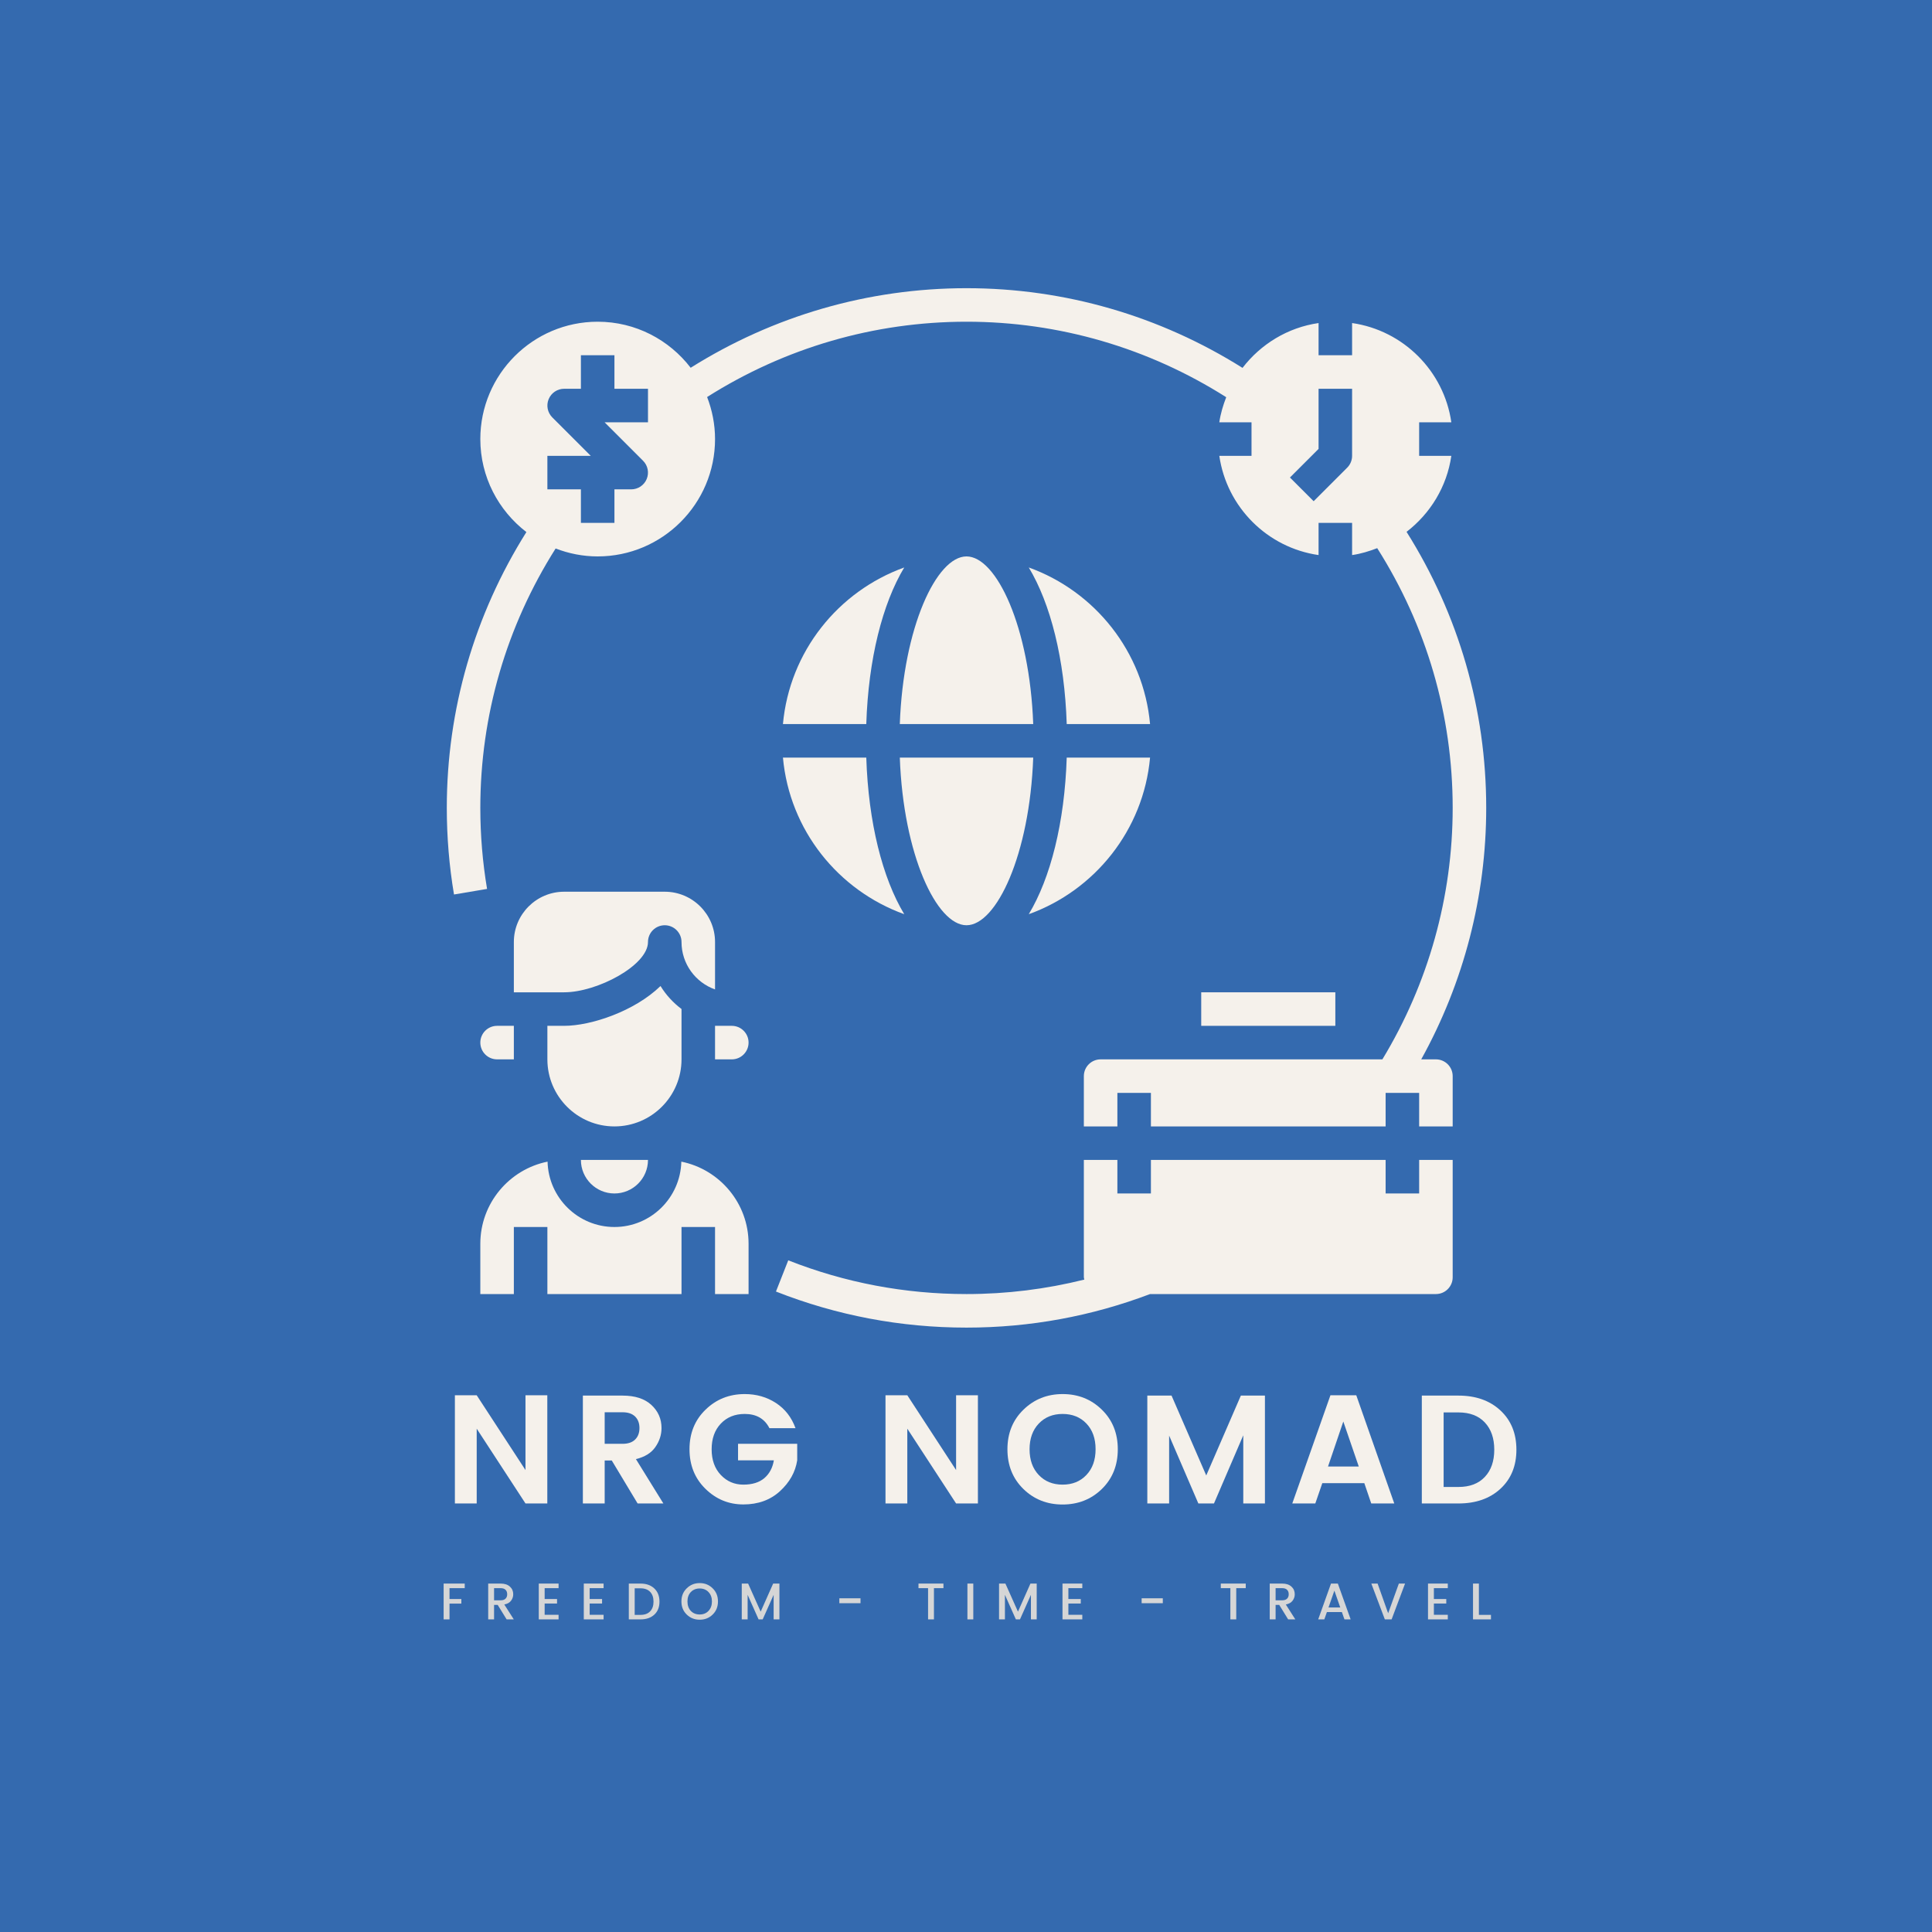 <?xml version="1.0" encoding="UTF-8"?>
<svg xmlns="http://www.w3.org/2000/svg" xmlns:xlink="http://www.w3.org/1999/xlink" width="375pt" height="375pt" viewBox="0 0 375 375" version="1.2">
<defs>
<g>
<symbol overflow="visible" id="glyph0-0">
<path style="stroke:none;" d="M 7.172 -18.984 L 7.172 -2.047 L 15.484 -2.047 L 15.484 -18.984 Z M 4.984 0 L 4.984 -21.031 L 17.641 -21.031 L 17.641 0 Z M 4.984 0 "/>
</symbol>
<symbol overflow="visible" id="glyph0-1">
<path style="stroke:none;" d="M 15.953 -21 L 20.188 -21 L 20.188 0 L 15.953 0 L 6.484 -14.516 L 6.484 0 L 2.25 0 L 2.25 -21 L 6.484 -21 L 15.953 -6.484 Z M 15.953 -21 "/>
</symbol>
<symbol overflow="visible" id="glyph0-2">
<path style="stroke:none;" d="M 6.484 -8.344 L 6.484 0 L 2.25 0 L 2.25 -20.938 L 9.953 -20.938 C 12.379 -20.938 14.242 -20.332 15.547 -19.125 C 16.859 -17.914 17.516 -16.422 17.516 -14.641 C 17.516 -13.316 17.113 -12.082 16.312 -10.938 C 15.52 -9.801 14.266 -9.023 12.547 -8.609 L 17.875 0 L 12.875 0 L 7.859 -8.344 Z M 6.484 -17.703 L 6.484 -11.578 L 9.953 -11.578 C 11.016 -11.578 11.828 -11.852 12.391 -12.406 C 12.953 -12.957 13.234 -13.703 13.234 -14.641 C 13.234 -15.578 12.953 -16.32 12.391 -16.875 C 11.828 -17.426 11.016 -17.703 9.953 -17.703 Z M 6.484 -17.703 "/>
</symbol>
<symbol overflow="visible" id="glyph0-3">
<path style="stroke:none;" d="M 4.172 -2.844 C 2.109 -4.863 1.078 -7.426 1.078 -10.531 C 1.078 -13.633 2.113 -16.191 4.188 -18.203 C 6.258 -20.223 8.797 -21.234 11.797 -21.234 C 14.066 -21.234 16.086 -20.656 17.859 -19.5 C 19.629 -18.344 20.895 -16.711 21.656 -14.609 L 16.594 -14.609 C 15.656 -16.453 14.055 -17.375 11.797 -17.375 C 9.891 -17.375 8.344 -16.75 7.156 -15.5 C 5.969 -14.25 5.375 -12.586 5.375 -10.516 C 5.375 -8.441 5.969 -6.781 7.156 -5.531 C 8.344 -4.281 9.801 -3.656 11.531 -3.656 C 13.258 -3.656 14.617 -4.078 15.609 -4.922 C 16.598 -5.773 17.211 -6.926 17.453 -8.375 L 10.5 -8.375 L 10.5 -11.578 L 21.984 -11.578 L 21.984 -8.375 C 21.629 -6.094 20.508 -4.094 18.625 -2.375 C 16.75 -0.664 14.383 0.188 11.531 0.188 C 8.688 0.188 6.234 -0.82 4.172 -2.844 Z M 4.172 -2.844 "/>
</symbol>
<symbol overflow="visible" id="glyph0-4">
<path style="stroke:none;" d=""/>
</symbol>
<symbol overflow="visible" id="glyph0-5">
<path style="stroke:none;" d="M 16.406 -5.531 C 17.594 -6.781 18.188 -8.445 18.188 -10.531 C 18.188 -12.613 17.594 -14.273 16.406 -15.516 C 15.227 -16.754 13.688 -17.375 11.781 -17.375 C 9.883 -17.375 8.344 -16.75 7.156 -15.5 C 5.969 -14.25 5.375 -12.586 5.375 -10.516 C 5.375 -8.441 5.969 -6.781 7.156 -5.531 C 8.344 -4.281 9.883 -3.656 11.781 -3.656 C 13.688 -3.656 15.227 -4.281 16.406 -5.531 Z M 11.781 0.203 C 8.77 0.203 6.234 -0.801 4.172 -2.812 C 2.109 -4.832 1.078 -7.398 1.078 -10.516 C 1.078 -13.629 2.113 -16.191 4.188 -18.203 C 6.258 -20.223 8.797 -21.234 11.797 -21.234 C 14.805 -21.234 17.344 -20.223 19.406 -18.203 C 21.469 -16.191 22.5 -13.629 22.5 -10.516 C 22.5 -7.398 21.469 -4.832 19.406 -2.812 C 17.344 -0.801 14.801 0.203 11.781 0.203 Z M 11.781 0.203 "/>
</symbol>
<symbol overflow="visible" id="glyph0-6">
<path style="stroke:none;" d="M 25.078 -20.938 L 25.078 0 L 20.875 0 L 20.875 -13.234 L 15.188 0 L 12.156 0 L 6.484 -13.172 L 6.484 0 L 2.25 0 L 2.25 -20.938 L 6.953 -20.938 L 13.688 -5.438 L 20.406 -20.938 Z M 25.078 -20.938 "/>
</symbol>
<symbol overflow="visible" id="glyph0-7">
<path style="stroke:none;" d="M 15.984 0 L 14.641 -3.938 L 6.484 -3.938 L 5.125 0 L 0.656 0 L 8.062 -21 L 13.078 -21 L 20.453 0 Z M 7.594 -7.172 L 13.562 -7.172 L 10.562 -15.906 Z M 7.594 -7.172 "/>
</symbol>
<symbol overflow="visible" id="glyph0-8">
<path style="stroke:none;" d="M 6.484 -3.203 L 9.359 -3.203 C 11.555 -3.203 13.266 -3.852 14.484 -5.156 C 15.703 -6.457 16.312 -8.219 16.312 -10.438 C 16.312 -12.656 15.703 -14.414 14.484 -15.719 C 13.266 -17.02 11.555 -17.672 9.359 -17.672 L 6.484 -17.672 Z M 9.359 -20.938 C 12.723 -20.938 15.438 -19.977 17.5 -18.062 C 19.57 -16.145 20.609 -13.602 20.609 -10.438 C 20.609 -7.281 19.57 -4.75 17.5 -2.844 C 15.438 -0.945 12.723 0 9.359 0 L 2.25 0 L 2.25 -20.938 Z M 9.359 -20.938 "/>
</symbol>
<symbol overflow="visible" id="glyph1-0">
<path style="stroke:none;" d="M 2.375 -6.406 L 2.375 -0.609 L 5.156 -0.609 L 5.156 -6.406 Z M 1.703 0 L 1.703 -7.016 L 5.812 -7.016 L 5.812 0 Z M 1.703 0 "/>
</symbol>
<symbol overflow="visible" id="glyph1-1">
<path style="stroke:none;" d="M 0.75 0 L 0.75 -6.953 L 4.844 -6.953 L 4.844 -6.062 L 1.891 -6.062 L 1.891 -3.953 L 4.188 -3.953 L 4.188 -3.062 L 1.891 -3.062 L 1.891 0 Z M 0.75 0 "/>
</symbol>
<symbol overflow="visible" id="glyph1-2">
<path style="stroke:none;" d="M 1.891 -2.812 L 1.891 0 L 0.75 0 L 0.75 -6.953 L 3.156 -6.953 C 3.938 -6.953 4.539 -6.754 4.969 -6.359 C 5.395 -5.973 5.609 -5.477 5.609 -4.875 C 5.609 -4.414 5.469 -4 5.188 -3.625 C 4.906 -3.25 4.469 -3.004 3.875 -2.891 L 5.719 0 L 4.328 0 L 2.594 -2.812 Z M 1.891 -6.062 L 1.891 -3.703 L 3.156 -3.703 C 3.582 -3.703 3.898 -3.805 4.109 -4.016 C 4.328 -4.223 4.438 -4.508 4.438 -4.875 C 4.438 -5.25 4.328 -5.539 4.109 -5.75 C 3.898 -5.957 3.582 -6.062 3.156 -6.062 Z M 1.891 -6.062 "/>
</symbol>
<symbol overflow="visible" id="glyph1-3">
<path style="stroke:none;" d="M 4.594 -6.953 L 4.594 -6.062 L 1.891 -6.062 L 1.891 -3.953 L 4.297 -3.953 L 4.297 -3.078 L 1.891 -3.078 L 1.891 -0.891 L 4.594 -0.891 L 4.594 0 L 0.75 0 L 0.75 -6.953 Z M 4.594 -6.953 "/>
</symbol>
<symbol overflow="visible" id="glyph1-4">
<path style="stroke:none;" d="M 1.891 -0.875 L 3.016 -0.875 C 3.828 -0.875 4.453 -1.102 4.891 -1.562 C 5.328 -2.02 5.547 -2.648 5.547 -3.453 C 5.547 -4.254 5.328 -4.883 4.891 -5.344 C 4.453 -5.801 3.828 -6.031 3.016 -6.031 L 1.891 -6.031 Z M 3.016 -6.953 C 4.141 -6.953 5.035 -6.633 5.703 -6 C 6.367 -5.375 6.703 -4.523 6.703 -3.453 C 6.703 -2.379 6.367 -1.535 5.703 -0.922 C 5.035 -0.305 4.141 0 3.016 0 L 0.75 0 L 0.75 -6.953 Z M 3.016 -6.953 "/>
</symbol>
<symbol overflow="visible" id="glyph1-5">
<path style="stroke:none;" d="M 3.922 -0.953 C 4.617 -0.953 5.188 -1.18 5.625 -1.641 C 6.07 -2.109 6.297 -2.723 6.297 -3.484 C 6.297 -4.242 6.07 -4.852 5.625 -5.312 C 5.188 -5.77 4.617 -6 3.922 -6 C 3.223 -6 2.648 -5.77 2.203 -5.312 C 1.766 -4.852 1.547 -4.242 1.547 -3.484 C 1.547 -2.723 1.766 -2.109 2.203 -1.641 C 2.648 -1.18 3.223 -0.953 3.922 -0.953 Z M 3.922 0.062 C 2.93 0.062 2.094 -0.27 1.406 -0.938 C 0.719 -1.602 0.375 -2.453 0.375 -3.484 C 0.375 -4.516 0.719 -5.363 1.406 -6.031 C 2.094 -6.707 2.93 -7.047 3.922 -7.047 C 4.922 -7.047 5.758 -6.707 6.438 -6.031 C 7.125 -5.363 7.469 -4.516 7.469 -3.484 C 7.469 -2.453 7.125 -1.602 6.438 -0.938 C 5.758 -0.27 4.922 0.062 3.922 0.062 Z M 3.922 0.062 "/>
</symbol>
<symbol overflow="visible" id="glyph1-6">
<path style="stroke:none;" d="M 8.062 -6.953 L 8.062 0 L 6.938 0 L 6.938 -4.766 L 4.812 0 L 4.016 0 L 1.891 -4.766 L 1.891 0 L 0.75 0 L 0.75 -6.953 L 1.984 -6.953 L 4.422 -1.5 L 6.844 -6.953 Z M 8.062 -6.953 "/>
</symbol>
<symbol overflow="visible" id="glyph1-7">
<path style="stroke:none;" d=""/>
</symbol>
<symbol overflow="visible" id="glyph1-8">
<path style="stroke:none;" d="M 0.875 -3.141 L 0.875 -4.094 L 4.984 -4.094 L 4.984 -3.141 Z M 0.875 -3.141 "/>
</symbol>
<symbol overflow="visible" id="glyph1-9">
<path style="stroke:none;" d="M 0.391 -6.062 L 0.391 -6.953 L 5.234 -6.953 L 5.234 -6.062 L 3.391 -6.062 L 3.391 0 L 2.25 0 L 2.25 -6.062 Z M 0.391 -6.062 "/>
</symbol>
<symbol overflow="visible" id="glyph1-10">
<path style="stroke:none;" d="M 0.75 0 L 0.75 -6.953 L 1.891 -6.953 L 1.891 0 Z M 0.75 0 "/>
</symbol>
<symbol overflow="visible" id="glyph1-11">
<path style="stroke:none;" d="M 5.438 0 L 4.938 -1.422 L 2.031 -1.422 L 1.531 0 L 0.344 0 L 2.828 -6.953 L 4.156 -6.953 L 6.641 0 Z M 2.344 -2.312 L 4.625 -2.312 L 3.484 -5.578 Z M 2.344 -2.312 "/>
</symbol>
<symbol overflow="visible" id="glyph1-12">
<path style="stroke:none;" d="M 2.812 0 L 0.188 -6.953 L 1.406 -6.953 L 3.453 -1.188 L 5.531 -6.953 L 6.734 -6.953 L 4.125 0 Z M 2.812 0 "/>
</symbol>
<symbol overflow="visible" id="glyph1-13">
<path style="stroke:none;" d="M 0.75 -6.953 L 1.891 -6.953 L 1.891 -0.875 L 4.234 -0.875 L 4.234 0 L 0.75 0 Z M 0.75 -6.953 "/>
</symbol>
</g>
<clipPath id="clip1">
  <path d="M 86.723 55.938 L 288.473 55.938 L 288.473 219 L 86.723 219 Z M 86.723 55.938 "/>
</clipPath>
<clipPath id="clip2">
  <path d="M 150 225 L 282 225 L 282 257.688 L 150 257.688 Z M 150 225 "/>
</clipPath>
</defs>
<g id="surface1">
<rect x="0" y="0" width="375" height="375" style="fill:rgb(100%,100%,100%);fill-opacity:1;stroke:none;"/>
<rect x="0" y="0" width="375" height="375" style="fill:rgb(100%,100%,100%);fill-opacity:1;stroke:none;"/>
<rect x="0" y="0" width="375" height="375" style="fill:rgb(20.389%,41.57%,68.629%);fill-opacity:1;stroke:none;"/>
<g style="fill:rgb(96.078%,94.51%,92.159%);fill-opacity:1;">
  <use xlink:href="#glyph0-1" x="86.044" y="291.822"/>
</g>
<g style="fill:rgb(96.078%,94.51%,92.159%);fill-opacity:1;">
  <use xlink:href="#glyph0-2" x="110.884" y="291.822"/>
</g>
<g style="fill:rgb(96.078%,94.51%,92.159%);fill-opacity:1;">
  <use xlink:href="#glyph0-3" x="132.754" y="291.822"/>
</g>
<g style="fill:rgb(96.078%,94.51%,92.159%);fill-opacity:1;">
  <use xlink:href="#glyph0-4" x="158.224" y="291.822"/>
</g>
<g style="fill:rgb(96.078%,94.51%,92.159%);fill-opacity:1;">
  <use xlink:href="#glyph0-1" x="169.624" y="291.822"/>
</g>
<g style="fill:rgb(96.078%,94.51%,92.159%);fill-opacity:1;">
  <use xlink:href="#glyph0-5" x="194.464" y="291.822"/>
</g>
<g style="fill:rgb(96.078%,94.51%,92.159%);fill-opacity:1;">
  <use xlink:href="#glyph0-6" x="220.444" y="291.822"/>
</g>
<g style="fill:rgb(96.078%,94.51%,92.159%);fill-opacity:1;">
  <use xlink:href="#glyph0-7" x="250.174" y="291.822"/>
</g>
<g style="fill:rgb(96.078%,94.51%,92.159%);fill-opacity:1;">
  <use xlink:href="#glyph0-8" x="273.724" y="291.822"/>
</g>
<g style="fill:rgb(83.919%,83.919%,83.919%);fill-opacity:1;">
  <use xlink:href="#glyph1-1" x="85.36" y="314.322"/>
</g>
<g style="fill:rgb(83.919%,83.919%,83.919%);fill-opacity:1;">
  <use xlink:href="#glyph1-2" x="94.008" y="314.322"/>
</g>
<g style="fill:rgb(83.919%,83.919%,83.919%);fill-opacity:1;">
  <use xlink:href="#glyph1-3" x="103.825" y="314.322"/>
</g>
<g style="fill:rgb(83.919%,83.919%,83.919%);fill-opacity:1;">
  <use xlink:href="#glyph1-3" x="112.563" y="314.322"/>
</g>
<g style="fill:rgb(83.919%,83.919%,83.919%);fill-opacity:1;">
  <use xlink:href="#glyph1-4" x="121.301" y="314.322"/>
</g>
<g style="fill:rgb(83.919%,83.919%,83.919%);fill-opacity:1;">
  <use xlink:href="#glyph1-5" x="131.888" y="314.322"/>
</g>
<g style="fill:rgb(83.919%,83.919%,83.919%);fill-opacity:1;">
  <use xlink:href="#glyph1-6" x="143.225" y="314.322"/>
</g>
<g style="fill:rgb(83.919%,83.919%,83.919%);fill-opacity:1;">
  <use xlink:href="#glyph1-7" x="155.542" y="314.322"/>
</g>
<g style="fill:rgb(83.919%,83.919%,83.919%);fill-opacity:1;">
  <use xlink:href="#glyph1-8" x="162.041" y="314.322"/>
</g>
<g style="fill:rgb(83.919%,83.919%,83.919%);fill-opacity:1;">
  <use xlink:href="#glyph1-7" x="171.388" y="314.322"/>
</g>
<g style="fill:rgb(83.919%,83.919%,83.919%);fill-opacity:1;">
  <use xlink:href="#glyph1-9" x="177.887" y="314.322"/>
</g>
<g style="fill:rgb(83.919%,83.919%,83.919%);fill-opacity:1;">
  <use xlink:href="#glyph1-10" x="187.025" y="314.322"/>
</g>
<g style="fill:rgb(83.919%,83.919%,83.919%);fill-opacity:1;">
  <use xlink:href="#glyph1-6" x="193.164" y="314.322"/>
</g>
<g style="fill:rgb(83.919%,83.919%,83.919%);fill-opacity:1;">
  <use xlink:href="#glyph1-3" x="205.48" y="314.322"/>
</g>
<g style="fill:rgb(83.919%,83.919%,83.919%);fill-opacity:1;">
  <use xlink:href="#glyph1-7" x="214.218" y="314.322"/>
</g>
<g style="fill:rgb(83.919%,83.919%,83.919%);fill-opacity:1;">
  <use xlink:href="#glyph1-8" x="220.717" y="314.322"/>
</g>
<g style="fill:rgb(83.919%,83.919%,83.919%);fill-opacity:1;">
  <use xlink:href="#glyph1-7" x="230.065" y="314.322"/>
</g>
<g style="fill:rgb(83.919%,83.919%,83.919%);fill-opacity:1;">
  <use xlink:href="#glyph1-9" x="236.564" y="314.322"/>
</g>
<g style="fill:rgb(83.919%,83.919%,83.919%);fill-opacity:1;">
  <use xlink:href="#glyph1-2" x="245.702" y="314.322"/>
</g>
<g style="fill:rgb(83.919%,83.919%,83.919%);fill-opacity:1;">
  <use xlink:href="#glyph1-11" x="255.519" y="314.322"/>
</g>
<g style="fill:rgb(83.919%,83.919%,83.919%);fill-opacity:1;">
  <use xlink:href="#glyph1-12" x="265.986" y="314.322"/>
</g>
<g style="fill:rgb(83.919%,83.919%,83.919%);fill-opacity:1;">
  <use xlink:href="#glyph1-3" x="276.424" y="314.322"/>
</g>
<g style="fill:rgb(83.919%,83.919%,83.919%);fill-opacity:1;">
  <use xlink:href="#glyph1-13" x="285.161" y="314.322"/>
</g>
<g style="fill:rgb(83.919%,83.919%,83.919%);fill-opacity:1;">
  <use xlink:href="#glyph1-7" x="293.098" y="314.322"/>
</g>
<path style=" stroke:none;fill-rule:nonzero;fill:rgb(96.078%,94.51%,92.159%);fill-opacity:1;" d="M 132.246 225.473 C 132.066 232.496 126.328 238.16 119.262 238.16 C 112.199 238.16 106.457 232.496 106.281 225.473 C 98.848 226.973 93.23 233.547 93.23 241.414 L 93.23 251.176 L 99.738 251.176 L 99.738 238.16 L 106.246 238.16 L 106.246 251.176 L 132.281 251.176 L 132.281 238.16 L 138.789 238.16 L 138.789 251.176 L 145.297 251.176 L 145.297 241.414 C 145.297 233.547 139.68 226.973 132.246 225.473 Z M 132.246 225.473 "/>
<path style=" stroke:none;fill-rule:nonzero;fill:rgb(96.078%,94.51%,92.159%);fill-opacity:1;" d="M 99.738 205.621 L 99.738 199.113 L 96.484 199.113 C 94.691 199.113 93.23 200.57 93.23 202.367 C 93.23 204.164 94.691 205.621 96.484 205.621 Z M 99.738 205.621 "/>
<path style=" stroke:none;fill-rule:nonzero;fill:rgb(96.078%,94.51%,92.159%);fill-opacity:1;" d="M 138.789 192.047 L 138.789 182.844 C 138.789 177.461 134.406 173.082 129.027 173.082 L 109.5 173.082 C 104.121 173.082 99.738 177.461 99.738 182.844 L 99.738 192.605 L 109.5 192.605 C 115.926 192.605 125.773 187.371 125.773 182.844 C 125.773 181.043 127.23 179.59 129.027 179.59 C 130.82 179.59 132.281 181.043 132.281 182.844 C 132.281 187.086 135 190.703 138.789 192.047 Z M 138.789 192.047 "/>
<path style=" stroke:none;fill-rule:nonzero;fill:rgb(96.078%,94.51%,92.159%);fill-opacity:1;" d="M 119.262 231.652 C 122.852 231.652 125.773 228.734 125.773 225.145 L 112.754 225.145 C 112.754 228.734 115.676 231.652 119.262 231.652 Z M 119.262 231.652 "/>
<path style=" stroke:none;fill-rule:nonzero;fill:rgb(96.078%,94.51%,92.159%);fill-opacity:1;" d="M 132.281 205.621 L 132.281 195.848 C 130.66 194.629 129.273 193.121 128.203 191.387 C 123.199 196.262 114.746 199.113 109.5 199.113 L 106.246 199.113 L 106.246 205.621 C 106.246 212.801 112.086 218.637 119.262 218.637 C 126.441 218.637 132.281 212.801 132.281 205.621 Z M 132.281 205.621 "/>
<path style=" stroke:none;fill-rule:nonzero;fill:rgb(96.078%,94.51%,92.159%);fill-opacity:1;" d="M 142.043 199.113 L 138.789 199.113 L 138.789 205.621 L 142.043 205.621 C 143.836 205.621 145.297 204.164 145.297 202.367 C 145.297 200.57 143.836 199.113 142.043 199.113 Z M 142.043 199.113 "/>
<path style=" stroke:none;fill-rule:nonzero;fill:rgb(96.078%,94.51%,92.159%);fill-opacity:1;" d="M 233.156 192.605 L 259.188 192.605 L 259.188 199.113 L 233.156 199.113 Z M 233.156 192.605 "/>
<g clip-path="url(#clip1)" clip-rule="nonzero">
<path style=" stroke:none;fill-rule:nonzero;fill:rgb(96.078%,94.51%,92.159%);fill-opacity:1;" d="M 278.711 205.621 L 275.859 205.621 C 284.109 190.73 288.473 173.988 288.473 156.812 C 288.473 137.664 283.109 119.277 273.012 103.23 C 277.605 99.695 280.84 94.48 281.703 88.477 L 275.457 88.477 L 275.457 81.969 L 281.703 81.969 C 280.273 72.016 272.395 64.137 262.441 62.703 L 262.441 68.953 L 255.934 68.953 L 255.934 62.703 C 249.926 63.57 244.707 66.809 241.172 71.406 C 225.125 61.316 206.691 55.938 187.598 55.938 C 168.512 55.938 150.102 61.309 134.059 71.383 C 129.895 65.961 123.363 62.445 116.008 62.445 C 103.449 62.445 93.23 72.66 93.23 85.223 C 93.23 92.574 96.75 99.105 102.172 103.273 C 92.094 119.316 86.723 137.711 86.723 156.812 C 86.723 162.445 87.191 168.105 88.121 173.621 L 94.539 172.539 C 93.672 167.379 93.23 162.09 93.23 156.812 C 93.23 138.836 98.312 121.527 107.848 106.461 C 110.387 107.441 113.129 108 116.008 108 C 128.57 108 138.789 97.781 138.789 85.223 C 138.789 82.344 138.227 79.598 137.25 77.062 C 152.316 67.527 169.633 62.445 187.598 62.445 C 205.578 62.445 222.93 67.535 238.008 77.098 C 237.406 78.656 236.914 80.266 236.668 81.969 L 242.918 81.969 L 242.918 88.477 L 236.668 88.477 C 238.105 98.43 245.98 106.309 255.934 107.738 L 255.934 101.492 L 262.441 101.492 L 262.441 107.738 C 264.145 107.496 265.758 106.996 267.316 106.398 C 276.879 121.477 281.965 138.785 281.965 156.812 C 281.965 174.109 277.223 190.926 268.32 205.621 L 213.629 205.621 C 211.836 205.621 210.375 207.078 210.375 208.875 L 210.375 218.637 L 216.883 218.637 L 216.883 212.129 L 223.391 212.129 L 223.391 218.637 L 268.949 218.637 L 268.949 212.129 L 275.457 212.129 L 275.457 218.637 L 281.965 218.637 L 281.965 208.875 C 281.965 207.078 280.504 205.621 278.711 205.621 Z M 125.773 81.969 L 117.355 81.969 L 124.816 89.43 C 125.75 90.359 126.027 91.758 125.523 92.977 C 125.02 94.191 123.832 94.984 122.516 94.984 L 119.262 94.984 L 119.262 101.492 L 112.754 101.492 L 112.754 94.984 L 106.246 94.984 L 106.246 88.477 L 114.664 88.477 L 107.199 81.016 C 106.27 80.082 105.992 78.684 106.496 77.469 C 107 76.254 108.188 75.461 109.5 75.461 L 112.754 75.461 L 112.754 68.953 L 119.262 68.953 L 119.262 75.461 L 125.773 75.461 Z M 262.441 88.477 C 262.441 89.34 262.098 90.168 261.488 90.777 L 254.98 97.285 L 250.379 92.684 L 255.934 87.129 L 255.934 75.461 L 262.441 75.461 Z M 262.441 88.477 "/>
</g>
<g clip-path="url(#clip2)" clip-rule="nonzero">
<path style=" stroke:none;fill-rule:nonzero;fill:rgb(96.078%,94.51%,92.159%);fill-opacity:1;" d="M 275.457 231.652 L 268.949 231.652 L 268.949 225.145 L 223.391 225.145 L 223.391 231.652 L 216.883 231.652 L 216.883 225.145 L 210.375 225.145 L 210.375 247.922 C 210.375 248.078 210.445 248.215 210.469 248.367 C 203.051 250.215 195.414 251.176 187.598 251.176 C 175.656 251.176 164.012 248.977 153 244.629 L 150.613 250.688 C 162.391 255.328 174.832 257.688 187.598 257.688 C 199.945 257.688 211.883 255.473 223.223 251.176 L 278.711 251.176 C 280.504 251.176 281.965 249.719 281.965 247.922 L 281.965 225.145 L 275.457 225.145 Z M 275.457 231.652 "/>
</g>
<path style=" stroke:none;fill-rule:nonzero;fill:rgb(96.078%,94.51%,92.159%);fill-opacity:1;" d="M 175.512 177.445 C 171.297 170.438 168.551 159.688 168.145 147.047 L 151.969 147.047 C 153.246 161.117 162.691 172.824 175.512 177.445 Z M 175.512 177.445 "/>
<path style=" stroke:none;fill-rule:nonzero;fill:rgb(96.078%,94.51%,92.159%);fill-opacity:1;" d="M 223.227 147.047 L 207.051 147.047 C 206.645 159.688 203.902 170.438 199.684 177.445 C 212.504 172.824 221.949 161.117 223.227 147.047 Z M 223.227 147.047 "/>
<path style=" stroke:none;fill-rule:nonzero;fill:rgb(96.078%,94.51%,92.159%);fill-opacity:1;" d="M 187.598 179.59 C 193.414 179.59 199.867 165.875 200.547 147.047 L 174.652 147.047 C 175.332 165.875 181.785 179.59 187.598 179.59 Z M 187.598 179.59 "/>
<path style=" stroke:none;fill-rule:nonzero;fill:rgb(96.078%,94.51%,92.159%);fill-opacity:1;" d="M 151.969 140.539 L 168.145 140.539 C 168.551 127.902 171.297 117.152 175.512 110.145 C 162.691 114.766 153.246 126.473 151.969 140.539 Z M 151.969 140.539 "/>
<path style=" stroke:none;fill-rule:nonzero;fill:rgb(96.078%,94.51%,92.159%);fill-opacity:1;" d="M 187.598 108 C 181.785 108 175.332 121.711 174.652 140.539 L 200.547 140.539 C 199.867 121.711 193.414 108 187.598 108 Z M 187.598 108 "/>
<path style=" stroke:none;fill-rule:nonzero;fill:rgb(96.078%,94.51%,92.159%);fill-opacity:1;" d="M 199.684 110.145 C 203.902 117.152 206.645 127.902 207.051 140.539 L 223.227 140.539 C 221.949 126.473 212.504 114.766 199.684 110.145 Z M 199.684 110.145 "/>
</g>
</svg>
